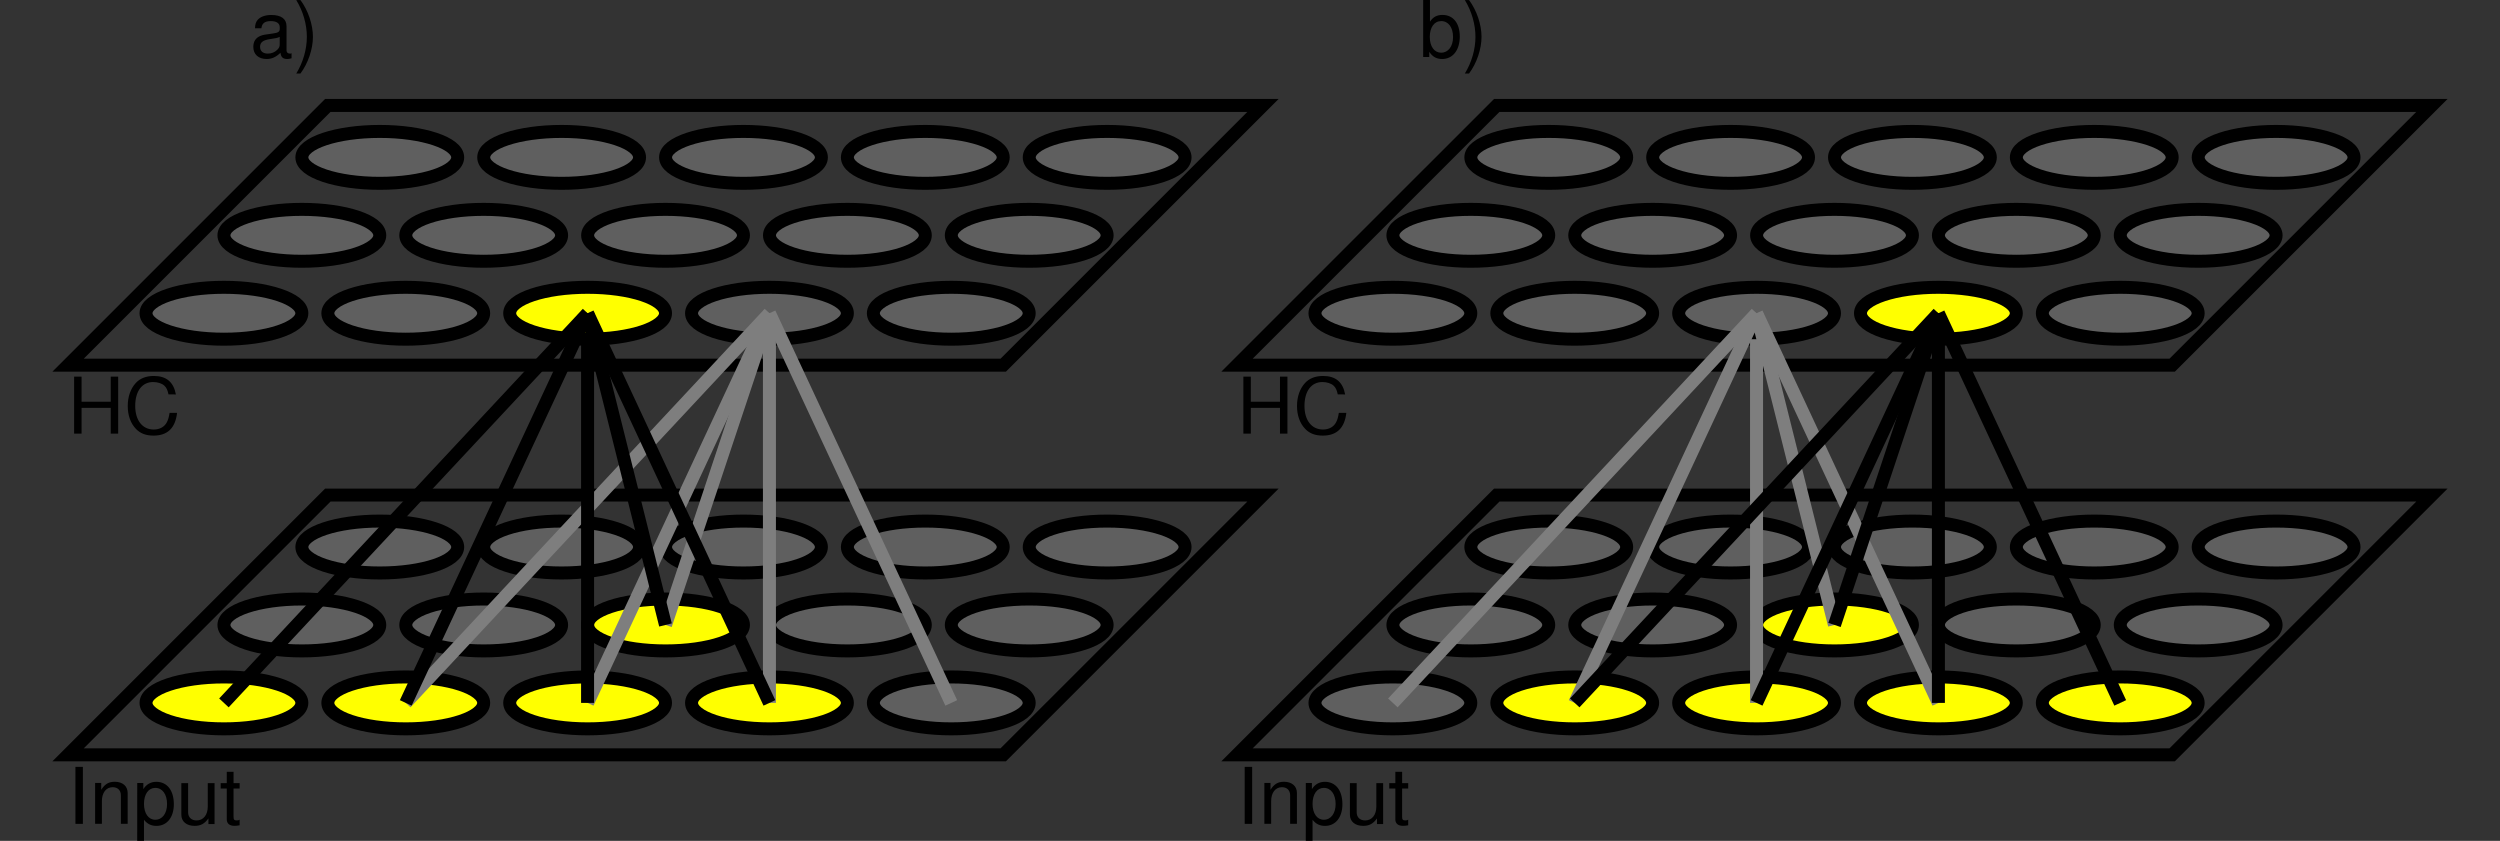 <?xml version="1.0" encoding="ISO-8859-1" standalone="yes"?>
<svg width="368.397" height="123.906">
  <rect width="100%" height="100%" fill="#333333" stroke="none"/>
  <defs> 
    <marker id="ArrowEnd" viewBox="0 0 10 10" refX="0" refY="5" 
     markerUnits="strokeWidth" 
     markerWidth="4" 
     markerHeight="3" 
     orient="auto"> 
        <path d="M 0 0 L 10 5 L 0 10 z" /> 
    </marker>
    <marker id="ArrowStart" viewBox="0 0 10 10" refX="10" refY="5" 
     markerUnits="strokeWidth" 
     markerWidth="4" 
     markerHeight="3" 
     orient="auto"> 
        <path d="M 10 0 L 0 5 L 10 10 z" /> 
    </marker> </defs>
<g>
<path style="stroke:none; fill-rule:evenodd; fill:#ffff00" d="M 44.48 103.578C 44.48 101.465 39.339 99.754 32.999 99.754C 26.66 99.754 21.519 101.465 21.519 103.578C 21.519 105.691 26.66 107.402 32.999 107.402C 39.339 107.402 44.48 105.691 44.48 103.578"/>
<path style="stroke:#000000; stroke-width:1.914; fill:none" d="M 44.48 103.578C 44.48 101.465 39.339 99.754 32.999 99.754C 26.66 99.754 21.519 101.465 21.519 103.578C 21.519 105.691 26.66 107.402 32.999 107.402C 39.339 107.402 44.48 105.691 44.48 103.578"/>
<path style="stroke:none; fill-rule:evenodd; fill:#ffff00" d="M 71.273 103.578C 71.273 101.465 66.132 99.754 59.792 99.754C 53.453 99.754 48.312 101.465 48.312 103.578C 48.312 105.691 53.453 107.402 59.792 107.402C 66.132 107.402 71.273 105.691 71.273 103.578"/>
<path style="stroke:#000000; stroke-width:1.914; fill:none" d="M 71.273 103.578C 71.273 101.465 66.132 99.754 59.792 99.754C 53.453 99.754 48.312 101.465 48.312 103.578C 48.312 105.691 53.453 107.402 59.792 107.402C 66.132 107.402 71.273 105.691 71.273 103.578"/>
<path style="stroke:none; fill-rule:evenodd; fill:#ffff00" d="M 109.554 92.094C 109.554 89.98 104.413 88.269 98.073 88.269C 91.734 88.269 86.593 89.98 86.593 92.094C 86.593 94.207 91.734 95.918 98.073 95.918C 104.413 95.918 109.554 94.207 109.554 92.094"/>
<path style="stroke:#000000; stroke-width:1.914; fill:none" d="M 109.554 92.094C 109.554 89.98 104.413 88.269 98.073 88.269C 91.734 88.269 86.593 89.98 86.593 92.094C 86.593 94.207 91.734 95.918 98.073 95.918C 104.413 95.918 109.554 94.207 109.554 92.094"/>
<path style="stroke:none; fill-rule:evenodd; fill:#ffff00" d="M 98.07 103.578C 98.07 101.465 92.929 99.754 86.589 99.754C 80.249 99.754 75.109 101.465 75.109 103.578C 75.109 105.691 80.249 107.402 86.589 107.402C 92.929 107.402 98.07 105.691 98.07 103.578"/>
<path style="stroke:#000000; stroke-width:1.914; fill:none" d="M 98.07 103.578C 98.07 101.465 92.929 99.754 86.589 99.754C 80.249 99.754 75.109 101.465 75.109 103.578C 75.109 105.691 80.249 107.402 86.589 107.402C 92.929 107.402 98.07 105.691 98.07 103.578"/>
<path style="stroke:none; fill-rule:evenodd; fill:#ffff00" d="M 124.866 103.578C 124.866 101.465 119.726 99.754 113.386 99.754C 107.046 99.754 101.906 101.465 101.906 103.578C 101.906 105.691 107.046 107.402 113.386 107.402C 119.726 107.402 124.866 105.691 124.866 103.578"/>
<path style="stroke:#000000; stroke-width:1.914; fill:none" d="M 124.866 103.578C 124.866 101.465 119.726 99.754 113.386 99.754C 107.046 99.754 101.906 101.465 101.906 103.578C 101.906 105.691 107.046 107.402 113.386 107.402C 119.726 107.402 124.866 105.691 124.866 103.578"/>
<path style="stroke:none; fill-rule:evenodd; fill:#5f5f5f" d="M 55.961 92.094C 55.961 89.98 50.82 88.269 44.48 88.269C 38.14 88.269 32.999 89.98 32.999 92.094C 32.999 94.207 38.14 95.918 44.48 95.918C 50.82 95.918 55.961 94.207 55.961 92.094"/>
<path style="stroke:#000000; stroke-width:1.914; fill:none" d="M 55.961 92.094C 55.961 89.98 50.82 88.269 44.48 88.269C 38.14 88.269 32.999 89.98 32.999 92.094C 32.999 94.207 38.14 95.918 44.48 95.918C 50.82 95.918 55.961 94.207 55.961 92.094"/>
<path style="stroke:none; fill-rule:evenodd; fill:#5f5f5f" d="M 67.445 80.609C 67.445 78.496 62.304 76.785 55.964 76.785C 49.624 76.785 44.484 78.496 44.484 80.609C 44.484 82.722 49.624 84.433 55.964 84.433C 62.304 84.433 67.445 82.722 67.445 80.609"/>
<path style="stroke:#000000; stroke-width:1.914; fill:none" d="M 67.445 80.609C 67.445 78.496 62.304 76.785 55.964 76.785C 49.624 76.785 44.484 78.496 44.484 80.609C 44.484 82.722 49.624 84.433 55.964 84.433C 62.304 84.433 67.445 82.722 67.445 80.609"/>
<path style="stroke:none; fill-rule:evenodd; fill:#5f5f5f" d="M 82.757 92.094C 82.757 89.98 77.617 88.269 71.277 88.269C 64.937 88.269 59.796 89.98 59.796 92.094C 59.796 94.207 64.937 95.918 71.277 95.918C 77.617 95.918 82.757 94.207 82.757 92.094"/>
<path style="stroke:#000000; stroke-width:1.914; fill:none" d="M 82.757 92.094C 82.757 89.98 77.617 88.269 71.277 88.269C 64.937 88.269 59.796 89.98 59.796 92.094C 59.796 94.207 64.937 95.918 71.277 95.918C 77.617 95.918 82.757 94.207 82.757 92.094"/>
<path style="stroke:none; fill-rule:evenodd; fill:#5f5f5f" d="M 94.242 80.609C 94.242 78.496 89.101 76.785 82.761 76.785C 76.421 76.785 71.281 78.496 71.281 80.609C 71.281 82.722 76.421 84.433 82.761 84.433C 89.101 84.433 94.242 82.722 94.242 80.609"/>
<path style="stroke:#000000; stroke-width:1.914; fill:none" d="M 94.242 80.609C 94.242 78.496 89.101 76.785 82.761 76.785C 76.421 76.785 71.281 78.496 71.281 80.609C 71.281 82.722 76.421 84.433 82.761 84.433C 89.101 84.433 94.242 82.722 94.242 80.609"/>
<path style="stroke:none; fill-rule:evenodd; fill:#5f5f5f" d="M 121.038 80.609C 121.038 78.496 115.898 76.785 109.558 76.785C 103.218 76.785 98.077 78.496 98.077 80.609C 98.077 82.722 103.218 84.433 109.558 84.433C 115.898 84.433 121.038 82.722 121.038 80.609"/>
<path style="stroke:#000000; stroke-width:1.914; fill:none" d="M 121.038 80.609C 121.038 78.496 115.898 76.785 109.558 76.785C 103.218 76.785 98.077 78.496 98.077 80.609C 98.077 82.722 103.218 84.433 109.558 84.433C 115.898 84.433 121.038 82.722 121.038 80.609"/>
<path style="stroke:none; fill-rule:evenodd; fill:#5f5f5f" d="M 136.351 92.094C 136.351 89.98 131.21 88.269 124.87 88.269C 118.53 88.269 113.39 89.98 113.39 92.094C 113.39 94.207 118.53 95.918 124.87 95.918C 131.21 95.918 136.351 94.207 136.351 92.094"/>
<path style="stroke:#000000; stroke-width:1.914; fill:none" d="M 136.351 92.094C 136.351 89.98 131.21 88.269 124.87 88.269C 118.53 88.269 113.39 89.98 113.39 92.094C 113.39 94.207 118.53 95.918 124.87 95.918C 131.21 95.918 136.351 94.207 136.351 92.094"/>
<path style="stroke:none; fill-rule:evenodd; fill:#5f5f5f" d="M 147.831 80.609C 147.831 78.496 142.691 76.785 136.351 76.785C 130.011 76.785 124.87 78.496 124.87 80.609C 124.87 82.722 130.011 84.433 136.351 84.433C 142.691 84.433 147.831 82.722 147.831 80.609"/>
<path style="stroke:#000000; stroke-width:1.914; fill:none" d="M 147.831 80.609C 147.831 78.496 142.691 76.785 136.351 76.785C 130.011 76.785 124.87 78.496 124.87 80.609C 124.87 82.722 130.011 84.433 136.351 84.433C 142.691 84.433 147.831 82.722 147.831 80.609"/>
<path style="stroke:none; fill-rule:evenodd; fill:#5f5f5f" d="M 163.144 92.094C 163.144 89.98 158.003 88.269 151.663 88.269C 145.323 88.269 140.183 89.98 140.183 92.094C 140.183 94.207 145.323 95.918 151.663 95.918C 158.003 95.918 163.144 94.207 163.144 92.094"/>
<path style="stroke:#000000; stroke-width:1.914; fill:none" d="M 163.144 92.094C 163.144 89.98 158.003 88.269 151.663 88.269C 145.323 88.269 140.183 89.98 140.183 92.094C 140.183 94.207 145.323 95.918 151.663 95.918C 158.003 95.918 163.144 94.207 163.144 92.094"/>
<path style="stroke:none; fill-rule:evenodd; fill:#5f5f5f" d="M 151.659 103.578C 151.659 101.465 146.519 99.754 140.179 99.754C 133.839 99.754 128.698 101.465 128.698 103.578C 128.698 105.691 133.839 107.402 140.179 107.402C 146.519 107.402 151.659 105.691 151.659 103.578"/>
<path style="stroke:#000000; stroke-width:1.914; fill:none" d="M 151.659 103.578C 151.659 101.465 146.519 99.754 140.179 99.754C 133.839 99.754 128.698 101.465 128.698 103.578C 128.698 105.691 133.839 107.402 140.179 107.402C 146.519 107.402 151.659 105.691 151.659 103.578"/>
<path style="stroke:none; fill-rule:evenodd; fill:#5f5f5f" d="M 174.628 80.609C 174.628 78.496 169.488 76.785 163.148 76.785C 156.808 76.785 151.667 78.496 151.667 80.609C 151.667 82.722 156.808 84.433 163.148 84.433C 169.488 84.433 174.628 82.722 174.628 80.609"/>
<path style="stroke:#000000; stroke-width:1.914; fill:none" d="M 174.628 80.609C 174.628 78.496 169.488 76.785 163.148 76.785C 156.808 76.785 151.667 78.496 151.667 80.609C 151.667 82.722 156.808 84.433 163.148 84.433C 169.488 84.433 174.628 82.722 174.628 80.609"/>
<path style="stroke:#000000; stroke-width:1.914; fill:none" d="M 48.308 72.953L 186.113 72.953L 147.835 111.23L 10.031 111.23L 48.308 72.953z"/>
<path style="stroke:none; fill-rule:evenodd; fill:#5f5f5f" d="M 55.961 34.676C 55.961 32.562 50.82 30.851 44.48 30.851C 38.14 30.851 32.999 32.562 32.999 34.676C 32.999 36.789 38.14 38.5 44.48 38.5C 50.82 38.5 55.961 36.789 55.961 34.676"/>
<path style="stroke:#000000; stroke-width:1.914; fill:none" d="M 55.961 34.676C 55.961 32.562 50.82 30.851 44.48 30.851C 38.14 30.851 32.999 32.562 32.999 34.676C 32.999 36.789 38.14 38.5 44.48 38.5C 50.82 38.5 55.961 36.789 55.961 34.676"/>
<path style="stroke:none; fill-rule:evenodd; fill:#5f5f5f" d="M 44.48 46.16C 44.48 44.047 39.339 42.336 32.999 42.336C 26.66 42.336 21.519 44.047 21.519 46.16C 21.519 48.273 26.66 49.984 32.999 49.984C 39.339 49.984 44.48 48.273 44.48 46.16"/>
<path style="stroke:#000000; stroke-width:1.914; fill:none" d="M 44.48 46.16C 44.48 44.047 39.339 42.336 32.999 42.336C 26.66 42.336 21.519 44.047 21.519 46.16C 21.519 48.273 26.66 49.984 32.999 49.984C 39.339 49.984 44.48 48.273 44.48 46.16"/>
<path style="stroke:none; fill-rule:evenodd; fill:#5f5f5f" d="M 67.445 23.191C 67.445 21.078 62.304 19.367 55.964 19.367C 49.624 19.367 44.484 21.078 44.484 23.191C 44.484 25.304 49.624 27.015 55.964 27.015C 62.304 27.015 67.445 25.304 67.445 23.191"/>
<path style="stroke:#000000; stroke-width:1.914; fill:none" d="M 67.445 23.191C 67.445 21.078 62.304 19.367 55.964 19.367C 49.624 19.367 44.484 21.078 44.484 23.191C 44.484 25.304 49.624 27.015 55.964 27.015C 62.304 27.015 67.445 25.304 67.445 23.191"/>
<path style="stroke:none; fill-rule:evenodd; fill:#5f5f5f" d="M 82.757 34.676C 82.757 32.562 77.617 30.851 71.277 30.851C 64.937 30.851 59.796 32.562 59.796 34.676C 59.796 36.789 64.937 38.5 71.277 38.5C 77.617 38.5 82.757 36.789 82.757 34.676"/>
<path style="stroke:#000000; stroke-width:1.914; fill:none" d="M 82.757 34.676C 82.757 32.562 77.617 30.851 71.277 30.851C 64.937 30.851 59.796 32.562 59.796 34.676C 59.796 36.789 64.937 38.5 71.277 38.5C 77.617 38.5 82.757 36.789 82.757 34.676"/>
<path style="stroke:none; fill-rule:evenodd; fill:#5f5f5f" d="M 71.273 46.16C 71.273 44.047 66.132 42.336 59.792 42.336C 53.453 42.336 48.312 44.047 48.312 46.16C 48.312 48.273 53.453 49.984 59.792 49.984C 66.132 49.984 71.273 48.273 71.273 46.16"/>
<path style="stroke:#000000; stroke-width:1.914; fill:none" d="M 71.273 46.16C 71.273 44.047 66.132 42.336 59.792 42.336C 53.453 42.336 48.312 44.047 48.312 46.16C 48.312 48.273 53.453 49.984 59.792 49.984C 66.132 49.984 71.273 48.273 71.273 46.16"/>
<path style="stroke:none; fill-rule:evenodd; fill:#5f5f5f" d="M 94.242 23.191C 94.242 21.078 89.101 19.367 82.761 19.367C 76.421 19.367 71.281 21.078 71.281 23.191C 71.281 25.304 76.421 27.015 82.761 27.015C 89.101 27.015 94.242 25.304 94.242 23.191"/>
<path style="stroke:#000000; stroke-width:1.914; fill:none" d="M 94.242 23.191C 94.242 21.078 89.101 19.367 82.761 19.367C 76.421 19.367 71.281 21.078 71.281 23.191C 71.281 25.304 76.421 27.015 82.761 27.015C 89.101 27.015 94.242 25.304 94.242 23.191"/>
<path style="stroke:none; fill-rule:evenodd; fill:#5f5f5f" d="M 109.554 34.676C 109.554 32.562 104.413 30.851 98.073 30.851C 91.734 30.851 86.593 32.562 86.593 34.676C 86.593 36.789 91.734 38.5 98.073 38.5C 104.413 38.5 109.554 36.789 109.554 34.676"/>
<path style="stroke:#000000; stroke-width:1.914; fill:none" d="M 109.554 34.676C 109.554 32.562 104.413 30.851 98.073 30.851C 91.734 30.851 86.593 32.562 86.593 34.676C 86.593 36.789 91.734 38.5 98.073 38.5C 104.413 38.5 109.554 36.789 109.554 34.676"/>
<path style="stroke:none; fill-rule:evenodd; fill:#ffff00" d="M 98.07 46.16C 98.07 44.047 92.929 42.336 86.589 42.336C 80.249 42.336 75.109 44.047 75.109 46.16C 75.109 48.273 80.249 49.984 86.589 49.984C 92.929 49.984 98.07 48.273 98.07 46.16"/>
<path style="stroke:#000000; stroke-width:1.914; fill:none" d="M 98.07 46.16C 98.07 44.047 92.929 42.336 86.589 42.336C 80.249 42.336 75.109 44.047 75.109 46.16C 75.109 48.273 80.249 49.984 86.589 49.984C 92.929 49.984 98.07 48.273 98.07 46.16"/>
<path style="stroke:none; fill-rule:evenodd; fill:#5f5f5f" d="M 121.038 23.191C 121.038 21.078 115.898 19.367 109.558 19.367C 103.218 19.367 98.077 21.078 98.077 23.191C 98.077 25.304 103.218 27.015 109.558 27.015C 115.898 27.015 121.038 25.304 121.038 23.191"/>
<path style="stroke:#000000; stroke-width:1.914; fill:none" d="M 121.038 23.191C 121.038 21.078 115.898 19.367 109.558 19.367C 103.218 19.367 98.077 21.078 98.077 23.191C 98.077 25.304 103.218 27.015 109.558 27.015C 115.898 27.015 121.038 25.304 121.038 23.191"/>
<path style="stroke:none; fill-rule:evenodd; fill:#5f5f5f" d="M 136.351 34.676C 136.351 32.562 131.21 30.851 124.87 30.851C 118.53 30.851 113.39 32.562 113.39 34.676C 113.39 36.789 118.53 38.5 124.87 38.5C 131.21 38.5 136.351 36.789 136.351 34.676"/>
<path style="stroke:#000000; stroke-width:1.914; fill:none" d="M 136.351 34.676C 136.351 32.562 131.21 30.851 124.87 30.851C 118.53 30.851 113.39 32.562 113.39 34.676C 113.39 36.789 118.53 38.5 124.87 38.5C 131.21 38.5 136.351 36.789 136.351 34.676"/>
<path style="stroke:none; fill-rule:evenodd; fill:#5f5f5f" d="M 124.866 46.16C 124.866 44.047 119.726 42.336 113.386 42.336C 107.046 42.336 101.906 44.047 101.906 46.16C 101.906 48.273 107.046 49.984 113.386 49.984C 119.726 49.984 124.866 48.273 124.866 46.16"/>
<path style="stroke:#000000; stroke-width:1.914; fill:none" d="M 124.866 46.16C 124.866 44.047 119.726 42.336 113.386 42.336C 107.046 42.336 101.906 44.047 101.906 46.16C 101.906 48.273 107.046 49.984 113.386 49.984C 119.726 49.984 124.866 48.273 124.866 46.16"/>
<path style="stroke:none; fill-rule:evenodd; fill:#5f5f5f" d="M 147.831 23.191C 147.831 21.078 142.691 19.367 136.351 19.367C 130.011 19.367 124.87 21.078 124.87 23.191C 124.87 25.304 130.011 27.015 136.351 27.015C 142.691 27.015 147.831 25.304 147.831 23.191"/>
<path style="stroke:#000000; stroke-width:1.914; fill:none" d="M 147.831 23.191C 147.831 21.078 142.691 19.367 136.351 19.367C 130.011 19.367 124.87 21.078 124.87 23.191C 124.87 25.304 130.011 27.015 136.351 27.015C 142.691 27.015 147.831 25.304 147.831 23.191"/>
<path style="stroke:none; fill-rule:evenodd; fill:#5f5f5f" d="M 163.144 34.676C 163.144 32.562 158.003 30.851 151.663 30.851C 145.323 30.851 140.183 32.562 140.183 34.676C 140.183 36.789 145.323 38.5 151.663 38.5C 158.003 38.5 163.144 36.789 163.144 34.676"/>
<path style="stroke:#000000; stroke-width:1.914; fill:none" d="M 163.144 34.676C 163.144 32.562 158.003 30.851 151.663 30.851C 145.323 30.851 140.183 32.562 140.183 34.676C 140.183 36.789 145.323 38.5 151.663 38.5C 158.003 38.5 163.144 36.789 163.144 34.676"/>
<path style="stroke:none; fill-rule:evenodd; fill:#5f5f5f" d="M 151.659 46.16C 151.659 44.047 146.519 42.336 140.179 42.336C 133.839 42.336 128.698 44.047 128.698 46.16C 128.698 48.273 133.839 49.984 140.179 49.984C 146.519 49.984 151.659 48.273 151.659 46.16"/>
<path style="stroke:#000000; stroke-width:1.914; fill:none" d="M 151.659 46.16C 151.659 44.047 146.519 42.336 140.179 42.336C 133.839 42.336 128.698 44.047 128.698 46.16C 128.698 48.273 133.839 49.984 140.179 49.984C 146.519 49.984 151.659 48.273 151.659 46.16"/>
<path style="stroke:none; fill-rule:evenodd; fill:#5f5f5f" d="M 174.628 23.191C 174.628 21.078 169.488 19.367 163.148 19.367C 156.808 19.367 151.667 21.078 151.667 23.191C 151.667 25.304 156.808 27.015 163.148 27.015C 169.488 27.015 174.628 25.304 174.628 23.191"/>
<path style="stroke:#000000; stroke-width:1.914; fill:none" d="M 174.628 23.191C 174.628 21.078 169.488 19.367 163.148 19.367C 156.808 19.367 151.667 21.078 151.667 23.191C 151.667 25.304 156.808 27.015 163.148 27.015C 169.488 27.015 174.628 25.304 174.628 23.191"/>
<path style="stroke:#000000; stroke-width:1.914; fill:none" d="M 48.308 15.535L 186.113 15.535L 147.835 53.812L 10.031 53.812L 48.308 15.535z"/>
<path style="stroke:none; fill-rule:evenodd; fill:#5f5f5f" d="M 228.218 92.094C 228.218 89.98 223.077 88.269 216.738 88.269C 210.398 88.269 205.257 89.98 205.257 92.094C 205.257 94.207 210.398 95.918 216.738 95.918C 223.077 95.918 228.218 94.207 228.218 92.094"/>
<path style="stroke:#000000; stroke-width:1.914; fill:none" d="M 228.218 92.094C 228.218 89.98 223.077 88.269 216.738 88.269C 210.398 88.269 205.257 89.98 205.257 92.094C 205.257 94.207 210.398 95.918 216.738 95.918C 223.077 95.918 228.218 94.207 228.218 92.094"/>
<path style="stroke:none; fill-rule:evenodd; fill:#5f5f5f" d="M 216.734 103.578C 216.734 101.465 211.593 99.754 205.253 99.754C 198.913 99.754 193.773 101.465 193.773 103.578C 193.773 105.691 198.913 107.402 205.253 107.402C 211.593 107.402 216.734 105.691 216.734 103.578"/>
<path style="stroke:#000000; stroke-width:1.914; fill:none" d="M 216.734 103.578C 216.734 101.465 211.593 99.754 205.253 99.754C 198.913 99.754 193.773 101.465 193.773 103.578C 193.773 105.691 198.913 107.402 205.253 107.402C 211.593 107.402 216.734 105.691 216.734 103.578"/>
<path style="stroke:none; fill-rule:evenodd; fill:#5f5f5f" d="M 239.702 80.609C 239.702 78.496 234.562 76.785 228.222 76.785C 221.882 76.785 216.741 78.496 216.741 80.609C 216.741 82.722 221.882 84.433 228.222 84.433C 234.562 84.433 239.702 82.722 239.702 80.609"/>
<path style="stroke:#000000; stroke-width:1.914; fill:none" d="M 239.702 80.609C 239.702 78.496 234.562 76.785 228.222 76.785C 221.882 76.785 216.741 78.496 216.741 80.609C 216.741 82.722 221.882 84.433 228.222 84.433C 234.562 84.433 239.702 82.722 239.702 80.609"/>
<path style="stroke:none; fill-rule:evenodd; fill:#5f5f5f" d="M 255.015 92.094C 255.015 89.98 249.874 88.269 243.534 88.269C 237.195 88.269 232.054 89.98 232.054 92.094C 232.054 94.207 237.195 95.918 243.534 95.918C 249.874 95.918 255.015 94.207 255.015 92.094"/>
<path style="stroke:#000000; stroke-width:1.914; fill:none" d="M 255.015 92.094C 255.015 89.98 249.874 88.269 243.534 88.269C 237.195 88.269 232.054 89.98 232.054 92.094C 232.054 94.207 237.195 95.918 243.534 95.918C 249.874 95.918 255.015 94.207 255.015 92.094"/>
<path style="stroke:none; fill-rule:evenodd; fill:#5f5f5f" d="M 266.499 80.609C 266.499 78.496 261.359 76.785 255.019 76.785C 248.679 76.785 243.538 78.496 243.538 80.609C 243.538 82.722 248.679 84.433 255.019 84.433C 261.359 84.433 266.499 82.722 266.499 80.609"/>
<path style="stroke:#000000; stroke-width:1.914; fill:none" d="M 266.499 80.609C 266.499 78.496 261.359 76.785 255.019 76.785C 248.679 76.785 243.538 78.496 243.538 80.609C 243.538 82.722 248.679 84.433 255.019 84.433C 261.359 84.433 266.499 82.722 266.499 80.609"/>
<path style="stroke:none; fill-rule:evenodd; fill:#5f5f5f" d="M 293.292 80.609C 293.292 78.496 288.152 76.785 281.812 76.785C 275.472 76.785 270.331 78.496 270.331 80.609C 270.331 82.722 275.472 84.433 281.812 84.433C 288.152 84.433 293.292 82.722 293.292 80.609"/>
<path style="stroke:#000000; stroke-width:1.914; fill:none" d="M 293.292 80.609C 293.292 78.496 288.152 76.785 281.812 76.785C 275.472 76.785 270.331 78.496 270.331 80.609C 270.331 82.722 275.472 84.433 281.812 84.433C 288.152 84.433 293.292 82.722 293.292 80.609"/>
<path style="stroke:none; fill-rule:evenodd; fill:#5f5f5f" d="M 308.605 92.094C 308.605 89.98 303.464 88.269 297.124 88.269C 290.784 88.269 285.644 89.98 285.644 92.094C 285.644 94.207 290.784 95.918 297.124 95.918C 303.464 95.918 308.605 94.207 308.605 92.094"/>
<path style="stroke:#000000; stroke-width:1.914; fill:none" d="M 308.605 92.094C 308.605 89.98 303.464 88.269 297.124 88.269C 290.784 88.269 285.644 89.98 285.644 92.094C 285.644 94.207 290.784 95.918 297.124 95.918C 303.464 95.918 308.605 94.207 308.605 92.094"/>
<path style="stroke:none; fill-rule:evenodd; fill:#5f5f5f" d="M 320.089 80.609C 320.089 78.496 314.948 76.785 308.609 76.785C 302.269 76.785 297.128 78.496 297.128 80.609C 297.128 82.722 302.269 84.433 308.609 84.433C 314.948 84.433 320.089 82.722 320.089 80.609"/>
<path style="stroke:#000000; stroke-width:1.914; fill:none" d="M 320.089 80.609C 320.089 78.496 314.948 76.785 308.609 76.785C 302.269 76.785 297.128 78.496 297.128 80.609C 297.128 82.722 302.269 84.433 308.609 84.433C 314.948 84.433 320.089 82.722 320.089 80.609"/>
<path style="stroke:none; fill-rule:evenodd; fill:#5f5f5f" d="M 335.402 92.094C 335.402 89.98 330.261 88.269 323.921 88.269C 317.581 88.269 312.441 89.98 312.441 92.094C 312.441 94.207 317.581 95.918 323.921 95.918C 330.261 95.918 335.402 94.207 335.402 92.094"/>
<path style="stroke:#000000; stroke-width:1.914; fill:none" d="M 335.402 92.094C 335.402 89.98 330.261 88.269 323.921 88.269C 317.581 88.269 312.441 89.98 312.441 92.094C 312.441 94.207 317.581 95.918 323.921 95.918C 330.261 95.918 335.402 94.207 335.402 92.094"/>
<path style="stroke:none; fill-rule:evenodd; fill:#ffff00" d="M 243.53 103.578C 243.53 101.465 238.39 99.754 232.05 99.754C 225.71 99.754 220.57 101.465 220.57 103.578C 220.57 105.691 225.71 107.402 232.05 107.402C 238.39 107.402 243.53 105.691 243.53 103.578"/>
<path style="stroke:#000000; stroke-width:1.914; fill:none" d="M 243.53 103.578C 243.53 101.465 238.39 99.754 232.05 99.754C 225.71 99.754 220.57 101.465 220.57 103.578C 220.57 105.691 225.71 107.402 232.05 107.402C 238.39 107.402 243.53 105.691 243.53 103.578"/>
<path style="stroke:none; fill-rule:evenodd; fill:#ffff00" d="M 281.812 92.094C 281.812 89.98 276.671 88.269 270.331 88.269C 263.991 88.269 258.851 89.98 258.851 92.094C 258.851 94.207 263.991 95.918 270.331 95.918C 276.671 95.918 281.812 94.207 281.812 92.094"/>
<path style="stroke:#000000; stroke-width:1.914; fill:none" d="M 281.812 92.094C 281.812 89.98 276.671 88.269 270.331 88.269C 263.991 88.269 258.851 89.98 258.851 92.094C 258.851 94.207 263.991 95.918 270.331 95.918C 276.671 95.918 281.812 94.207 281.812 92.094"/>
<path style="stroke:none; fill-rule:evenodd; fill:#ffff00" d="M 270.327 103.578C 270.327 101.465 265.187 99.754 258.847 99.754C 252.507 99.754 247.366 101.465 247.366 103.578C 247.366 105.691 252.507 107.402 258.847 107.402C 265.187 107.402 270.327 105.691 270.327 103.578"/>
<path style="stroke:#000000; stroke-width:1.914; fill:none" d="M 270.327 103.578C 270.327 101.465 265.187 99.754 258.847 99.754C 252.507 99.754 247.366 101.465 247.366 103.578C 247.366 105.691 252.507 107.402 258.847 107.402C 265.187 107.402 270.327 105.691 270.327 103.578"/>
<path style="stroke:none; fill-rule:evenodd; fill:#ffff00" d="M 297.12 103.578C 297.12 101.465 291.98 99.754 285.64 99.754C 279.3 99.754 274.159 101.465 274.159 103.578C 274.159 105.691 279.3 107.402 285.64 107.402C 291.98 107.402 297.12 105.691 297.12 103.578"/>
<path style="stroke:#000000; stroke-width:1.914; fill:none" d="M 297.12 103.578C 297.12 101.465 291.98 99.754 285.64 99.754C 279.3 99.754 274.159 101.465 274.159 103.578C 274.159 105.691 279.3 107.402 285.64 107.402C 291.98 107.402 297.12 105.691 297.12 103.578"/>
<path style="stroke:none; fill-rule:evenodd; fill:#ffff00" d="M 323.917 103.578C 323.917 101.465 318.777 99.754 312.437 99.754C 306.097 99.754 300.956 101.465 300.956 103.578C 300.956 105.691 306.097 107.402 312.437 107.402C 318.777 107.402 323.917 105.691 323.917 103.578"/>
<path style="stroke:#000000; stroke-width:1.914; fill:none" d="M 323.917 103.578C 323.917 101.465 318.777 99.754 312.437 99.754C 306.097 99.754 300.956 101.465 300.956 103.578C 300.956 105.691 306.097 107.402 312.437 107.402C 318.777 107.402 323.917 105.691 323.917 103.578"/>
<path style="stroke:none; fill-rule:evenodd; fill:#5f5f5f" d="M 346.886 80.609C 346.886 78.496 341.745 76.785 335.406 76.785C 329.066 76.785 323.925 78.496 323.925 80.609C 323.925 82.722 329.066 84.433 335.406 84.433C 341.745 84.433 346.886 82.722 346.886 80.609"/>
<path style="stroke:#000000; stroke-width:1.914; fill:none" d="M 346.886 80.609C 346.886 78.496 341.745 76.785 335.406 76.785C 329.066 76.785 323.925 78.496 323.925 80.609C 323.925 82.722 329.066 84.433 335.406 84.433C 341.745 84.433 346.886 82.722 346.886 80.609"/>
<path style="stroke:#000000; stroke-width:1.914; fill:none" d="M 220.562 72.953L 358.366 72.953L 320.089 111.23L 182.284 111.23L 220.562 72.953z"/>
<path style="stroke:none; fill-rule:evenodd; fill:#5f5f5f" d="M 228.218 34.676C 228.218 32.562 223.077 30.851 216.738 30.851C 210.398 30.851 205.257 32.562 205.257 34.676C 205.257 36.789 210.398 38.5 216.738 38.5C 223.077 38.5 228.218 36.789 228.218 34.676"/>
<path style="stroke:#000000; stroke-width:1.914; fill:none" d="M 228.218 34.676C 228.218 32.562 223.077 30.851 216.738 30.851C 210.398 30.851 205.257 32.562 205.257 34.676C 205.257 36.789 210.398 38.5 216.738 38.5C 223.077 38.5 228.218 36.789 228.218 34.676"/>
<path style="stroke:none; fill-rule:evenodd; fill:#5f5f5f" d="M 216.734 46.16C 216.734 44.047 211.593 42.336 205.253 42.336C 198.913 42.336 193.773 44.047 193.773 46.16C 193.773 48.273 198.913 49.984 205.253 49.984C 211.593 49.984 216.734 48.273 216.734 46.16"/>
<path style="stroke:#000000; stroke-width:1.914; fill:none" d="M 216.734 46.16C 216.734 44.047 211.593 42.336 205.253 42.336C 198.913 42.336 193.773 44.047 193.773 46.16C 193.773 48.273 198.913 49.984 205.253 49.984C 211.593 49.984 216.734 48.273 216.734 46.16"/>
<path style="stroke:none; fill-rule:evenodd; fill:#5f5f5f" d="M 239.702 23.191C 239.702 21.078 234.562 19.367 228.222 19.367C 221.882 19.367 216.741 21.078 216.741 23.191C 216.741 25.304 221.882 27.015 228.222 27.015C 234.562 27.015 239.702 25.304 239.702 23.191"/>
<path style="stroke:#000000; stroke-width:1.914; fill:none" d="M 239.702 23.191C 239.702 21.078 234.562 19.367 228.222 19.367C 221.882 19.367 216.741 21.078 216.741 23.191C 216.741 25.304 221.882 27.015 228.222 27.015C 234.562 27.015 239.702 25.304 239.702 23.191"/>
<path style="stroke:none; fill-rule:evenodd; fill:#5f5f5f" d="M 255.015 34.676C 255.015 32.562 249.874 30.851 243.534 30.851C 237.195 30.851 232.054 32.562 232.054 34.676C 232.054 36.789 237.195 38.5 243.534 38.5C 249.874 38.5 255.015 36.789 255.015 34.676"/>
<path style="stroke:#000000; stroke-width:1.914; fill:none" d="M 255.015 34.676C 255.015 32.562 249.874 30.851 243.534 30.851C 237.195 30.851 232.054 32.562 232.054 34.676C 232.054 36.789 237.195 38.5 243.534 38.5C 249.874 38.5 255.015 36.789 255.015 34.676"/>
<path style="stroke:none; fill-rule:evenodd; fill:#5f5f5f" d="M 243.53 46.16C 243.53 44.047 238.39 42.336 232.05 42.336C 225.71 42.336 220.57 44.047 220.57 46.16C 220.57 48.273 225.71 49.984 232.05 49.984C 238.39 49.984 243.53 48.273 243.53 46.16"/>
<path style="stroke:#000000; stroke-width:1.914; fill:none" d="M 243.53 46.16C 243.53 44.047 238.39 42.336 232.05 42.336C 225.71 42.336 220.57 44.047 220.57 46.16C 220.57 48.273 225.71 49.984 232.05 49.984C 238.39 49.984 243.53 48.273 243.53 46.16"/>
<path style="stroke:none; fill-rule:evenodd; fill:#5f5f5f" d="M 266.499 23.191C 266.499 21.078 261.359 19.367 255.019 19.367C 248.679 19.367 243.538 21.078 243.538 23.191C 243.538 25.304 248.679 27.015 255.019 27.015C 261.359 27.015 266.499 25.304 266.499 23.191"/>
<path style="stroke:#000000; stroke-width:1.914; fill:none" d="M 266.499 23.191C 266.499 21.078 261.359 19.367 255.019 19.367C 248.679 19.367 243.538 21.078 243.538 23.191C 243.538 25.304 248.679 27.015 255.019 27.015C 261.359 27.015 266.499 25.304 266.499 23.191"/>
<path style="stroke:none; fill-rule:evenodd; fill:#5f5f5f" d="M 281.812 34.676C 281.812 32.562 276.671 30.851 270.331 30.851C 263.991 30.851 258.851 32.562 258.851 34.676C 258.851 36.789 263.991 38.5 270.331 38.5C 276.671 38.5 281.812 36.789 281.812 34.676"/>
<path style="stroke:#000000; stroke-width:1.914; fill:none" d="M 281.812 34.676C 281.812 32.562 276.671 30.851 270.331 30.851C 263.991 30.851 258.851 32.562 258.851 34.676C 258.851 36.789 263.991 38.5 270.331 38.5C 276.671 38.5 281.812 36.789 281.812 34.676"/>
<path style="stroke:none; fill-rule:evenodd; fill:#5f5f5f" d="M 270.327 46.16C 270.327 44.047 265.187 42.336 258.847 42.336C 252.507 42.336 247.366 44.047 247.366 46.16C 247.366 48.273 252.507 49.984 258.847 49.984C 265.187 49.984 270.327 48.273 270.327 46.16"/>
<path style="stroke:#000000; stroke-width:1.914; fill:none" d="M 270.327 46.16C 270.327 44.047 265.187 42.336 258.847 42.336C 252.507 42.336 247.366 44.047 247.366 46.16C 247.366 48.273 252.507 49.984 258.847 49.984C 265.187 49.984 270.327 48.273 270.327 46.16"/>
<path style="stroke:none; fill-rule:evenodd; fill:#5f5f5f" d="M 293.292 23.191C 293.292 21.078 288.152 19.367 281.812 19.367C 275.472 19.367 270.331 21.078 270.331 23.191C 270.331 25.304 275.472 27.015 281.812 27.015C 288.152 27.015 293.292 25.304 293.292 23.191"/>
<path style="stroke:#000000; stroke-width:1.914; fill:none" d="M 293.292 23.191C 293.292 21.078 288.152 19.367 281.812 19.367C 275.472 19.367 270.331 21.078 270.331 23.191C 270.331 25.304 275.472 27.015 281.812 27.015C 288.152 27.015 293.292 25.304 293.292 23.191"/>
<path style="stroke:none; fill-rule:evenodd; fill:#5f5f5f" d="M 308.605 34.676C 308.605 32.562 303.464 30.851 297.124 30.851C 290.784 30.851 285.644 32.562 285.644 34.676C 285.644 36.789 290.784 38.5 297.124 38.5C 303.464 38.5 308.605 36.789 308.605 34.676"/>
<path style="stroke:#000000; stroke-width:1.914; fill:none" d="M 308.605 34.676C 308.605 32.562 303.464 30.851 297.124 30.851C 290.784 30.851 285.644 32.562 285.644 34.676C 285.644 36.789 290.784 38.5 297.124 38.5C 303.464 38.5 308.605 36.789 308.605 34.676"/>
<path style="stroke:none; fill-rule:evenodd; fill:#ffff00" d="M 297.12 46.16C 297.12 44.047 291.98 42.336 285.64 42.336C 279.3 42.336 274.159 44.047 274.159 46.16C 274.159 48.273 279.3 49.984 285.64 49.984C 291.98 49.984 297.12 48.273 297.12 46.16"/>
<path style="stroke:#000000; stroke-width:1.914; fill:none" d="M 297.12 46.16C 297.12 44.047 291.98 42.336 285.64 42.336C 279.3 42.336 274.159 44.047 274.159 46.16C 274.159 48.273 279.3 49.984 285.64 49.984C 291.98 49.984 297.12 48.273 297.12 46.16"/>
<path style="stroke:none; fill-rule:evenodd; fill:#5f5f5f" d="M 320.089 23.191C 320.089 21.078 314.948 19.367 308.609 19.367C 302.269 19.367 297.128 21.078 297.128 23.191C 297.128 25.304 302.269 27.015 308.609 27.015C 314.948 27.015 320.089 25.304 320.089 23.191"/>
<path style="stroke:#000000; stroke-width:1.914; fill:none" d="M 320.089 23.191C 320.089 21.078 314.948 19.367 308.609 19.367C 302.269 19.367 297.128 21.078 297.128 23.191C 297.128 25.304 302.269 27.015 308.609 27.015C 314.948 27.015 320.089 25.304 320.089 23.191"/>
<path style="stroke:none; fill-rule:evenodd; fill:#5f5f5f" d="M 335.402 34.676C 335.402 32.562 330.261 30.851 323.921 30.851C 317.581 30.851 312.441 32.562 312.441 34.676C 312.441 36.789 317.581 38.5 323.921 38.5C 330.261 38.5 335.402 36.789 335.402 34.676"/>
<path style="stroke:#000000; stroke-width:1.914; fill:none" d="M 335.402 34.676C 335.402 32.562 330.261 30.851 323.921 30.851C 317.581 30.851 312.441 32.562 312.441 34.676C 312.441 36.789 317.581 38.5 323.921 38.5C 330.261 38.5 335.402 36.789 335.402 34.676"/>
<path style="stroke:none; fill-rule:evenodd; fill:#5f5f5f" d="M 323.917 46.16C 323.917 44.047 318.777 42.336 312.437 42.336C 306.097 42.336 300.956 44.047 300.956 46.16C 300.956 48.273 306.097 49.984 312.437 49.984C 318.777 49.984 323.917 48.273 323.917 46.16"/>
<path style="stroke:#000000; stroke-width:1.914; fill:none" d="M 323.917 46.16C 323.917 44.047 318.777 42.336 312.437 42.336C 306.097 42.336 300.956 44.047 300.956 46.16C 300.956 48.273 306.097 49.984 312.437 49.984C 318.777 49.984 323.917 48.273 323.917 46.16"/>
<path style="stroke:none; fill-rule:evenodd; fill:#5f5f5f" d="M 346.886 23.191C 346.886 21.078 341.745 19.367 335.406 19.367C 329.066 19.367 323.925 21.078 323.925 23.191C 323.925 25.304 329.066 27.015 335.406 27.015C 341.745 27.015 346.886 25.304 346.886 23.191"/>
<path style="stroke:#000000; stroke-width:1.914; fill:none" d="M 346.886 23.191C 346.886 21.078 341.745 19.367 335.406 19.367C 329.066 19.367 323.925 21.078 323.925 23.191C 323.925 25.304 329.066 27.015 335.406 27.015C 341.745 27.015 346.886 25.304 346.886 23.191"/>
<path style="stroke:#000000; stroke-width:1.914; fill:none" d="M 220.562 15.535L 358.366 15.535L 320.089 53.812L 182.284 53.812L 220.562 15.535z"/>
<path style="stroke:none; fill-rule:evenodd; fill:#000000" d="M 16.316 60.101L 16.316 63.898L 17.414 63.898L 17.414 55.5L 16.316 55.5L 16.316 59.199L 12.019 59.199L 12.019 55.5L 10.921 55.5L 10.921 63.898L 12.019 63.898L 12.019 60.101L 16.316 60.101z"/>
<path style="stroke:none; fill-rule:evenodd; fill:#000000" d="M 25.918 58.125C 25.582 56.297 24.519 55.402 22.668 55.402C 21.535 55.402 20.621 55.758 20 56.449C 19.238 57.277 18.824 58.472 18.824 59.832C 18.824 61.211 19.25 62.398 20.046 63.215C 20.691 63.883 21.523 64.191 22.625 64.191C 24.683 64.191 25.839 63.078 26.093 60.84L 24.988 60.84C 24.898 61.429 24.785 61.832 24.609 62.179C 24.265 62.89 23.55 63.293 22.652 63.293C 20.984 63.293 19.925 61.941 19.925 59.816C 19.925 57.636 20.937 56.297 22.562 56.297C 23.242 56.297 23.875 56.508 24.218 56.832C 24.527 57.121 24.699 57.484 24.828 58.117L 25.918 58.125z"/>
<path style="stroke:none; fill-rule:evenodd; fill:#000000" d="M 11.117 121.402L 12.214 121.402L 12.214 113.004L 11.117 113.004L 11.117 121.402z"/>
<path style="stroke:none; fill-rule:evenodd; fill:#000000" d="M 14.015 115.375L 14.015 121.398L 15.015 121.398L 15.015 118.051C 15.015 116.812 15.64 116 16.605 116C 17.343 116 17.812 116.461 17.812 117.191L 17.812 121.394L 18.812 121.394L 18.812 116.844C 18.812 115.844 18.07 115.199 16.91 115.199C 16.019 115.199 15.445 115.543 14.918 116.383L 14.918 115.371L 14.015 115.375z"/>
<path style="stroke:none; fill-rule:evenodd; fill:#000000" d="M 20.218 123.906L 21.218 123.906L 21.218 120.805C 21.718 121.426 22.281 121.703 23.058 121.703C 24.601 121.703 25.617 120.445 25.617 118.512C 25.617 116.476 24.632 115.207 23.035 115.207C 22.222 115.207 21.566 115.574 21.121 116.285L 21.121 115.379L 20.222 115.379L 20.218 123.906zM 22.882 116.101C 23.929 116.101 24.617 117.039 24.617 118.484C 24.617 119.859 23.921 120.797 22.882 120.797C 21.878 120.797 21.218 119.871 21.218 118.449C 21.218 117.027 21.878 116.101 22.882 116.101z"/>
<path style="stroke:none; fill-rule:evenodd; fill:#000000" d="M 31.617 121.437L 31.617 115.402L 30.617 115.402L 30.617 118.847C 30.617 120.086 29.972 120.898 28.968 120.898C 28.207 120.898 27.722 120.437 27.722 119.707L 27.722 115.402L 26.722 115.402L 26.722 120.055C 26.722 121.055 27.48 121.699 28.671 121.699C 29.57 121.699 30.144 121.39 30.714 120.597L 30.714 121.437L 31.617 121.437z"/>
<path style="stroke:none; fill-rule:evenodd; fill:#000000" d="M 35.316 115.402L 34.417 115.402L 34.417 113.734L 33.417 113.734L 33.417 115.402L 32.519 115.402L 32.519 116.199L 33.417 116.199L 33.417 120.746C 33.417 121.351 33.82 121.695 34.55 121.695C 34.773 121.695 34.999 121.672 35.312 121.613L 35.312 120.777C 35.199 120.867 35.062 120.894 34.894 120.894C 34.519 120.894 34.414 120.781 34.414 120.351L 34.414 116.199L 35.312 116.199L 35.316 115.402z"/>
<path style="stroke:none; fill-rule:evenodd; fill:#000000" d="M 188.616 60.101L 188.616 63.898L 189.714 63.898L 189.714 55.5L 188.616 55.5L 188.616 59.199L 184.32 59.199L 184.32 55.5L 183.222 55.5L 183.222 63.898L 184.32 63.898L 184.32 60.101L 188.616 60.101z"/>
<path style="stroke:none; fill-rule:evenodd; fill:#000000" d="M 198.218 58.125C 197.882 56.297 196.82 55.402 194.968 55.402C 193.835 55.402 192.921 55.758 192.3 56.449C 191.538 57.277 191.124 58.472 191.124 59.832C 191.124 61.211 191.55 62.398 192.347 63.215C 192.991 63.883 193.823 64.191 194.925 64.191C 196.984 64.191 198.14 63.078 198.394 60.84L 197.288 60.84C 197.198 61.429 197.085 61.832 196.909 62.179C 196.566 62.89 195.851 63.293 194.952 63.293C 193.284 63.293 192.226 61.941 192.226 59.816C 192.226 57.636 193.238 56.297 194.863 56.297C 195.542 56.297 196.175 56.508 196.519 56.832C 196.827 57.121 196.999 57.484 197.128 58.117L 198.218 58.125z"/>
<path style="stroke:none; fill-rule:evenodd; fill:#000000" d="M 183.417 121.402L 184.515 121.402L 184.515 113.004L 183.417 113.004L 183.417 121.402z"/>
<path style="stroke:none; fill-rule:evenodd; fill:#000000" d="M 186.316 115.375L 186.316 121.398L 187.316 121.398L 187.316 118.051C 187.316 116.812 187.941 116 188.906 116C 189.644 116 190.113 116.461 190.113 117.191L 190.113 121.394L 191.113 121.394L 191.113 116.844C 191.113 115.844 190.37 115.199 189.21 115.199C 188.32 115.199 187.745 115.543 187.218 116.383L 187.218 115.371L 186.316 115.375z"/>
<path style="stroke:none; fill-rule:evenodd; fill:#000000" d="M 192.417 123.906L 193.417 123.906L 193.417 120.805C 193.917 121.426 194.48 121.703 195.257 121.703C 196.8 121.703 197.816 120.445 197.816 118.512C 197.816 116.476 196.831 115.207 195.234 115.207C 194.421 115.207 193.765 115.574 193.32 116.285L 193.32 115.379L 192.421 115.379L 192.417 123.906zM 195.081 116.101C 196.128 116.101 196.816 117.039 196.816 118.484C 196.816 119.859 196.12 120.797 195.081 120.797C 194.077 120.797 193.417 119.871 193.417 118.449C 193.417 117.027 194.077 116.101 195.081 116.101z"/>
<path style="stroke:none; fill-rule:evenodd; fill:#000000" d="M 203.816 121.437L 203.816 115.402L 202.816 115.402L 202.816 118.847C 202.816 120.086 202.171 120.898 201.167 120.898C 200.406 120.898 199.921 120.437 199.921 119.707L 199.921 115.402L 198.921 115.402L 198.921 120.055C 198.921 121.055 199.679 121.699 200.87 121.699C 201.769 121.699 202.343 121.39 202.913 120.597L 202.913 121.437L 203.816 121.437z"/>
<path style="stroke:none; fill-rule:evenodd; fill:#000000" d="M 207.515 115.402L 206.616 115.402L 206.616 113.734L 205.616 113.734L 205.616 115.402L 204.718 115.402L 204.718 116.199L 205.616 116.199L 205.616 120.746C 205.616 121.351 206.019 121.695 206.749 121.695C 206.972 121.695 207.198 121.672 207.511 121.613L 207.511 120.777C 207.398 120.867 207.261 120.894 207.093 120.894C 206.718 120.894 206.613 120.781 206.613 120.351L 206.613 116.199L 207.511 116.199L 207.515 115.402z"/>
<path style="stroke:none; fill-rule:evenodd; fill:#000000" d="M 42.961 7.84C 42.855 7.902 42.808 7.902 42.749 7.902C 42.41 7.902 42.222 7.73 42.222 7.429L 42.222 3.863C 42.222 2.789 41.445 2.207 39.972 2.207C 39.105 2.207 38.386 2.461 37.984 2.91C 37.711 3.219 37.597 3.566 37.574 4.168L 38.519 4.168C 38.597 3.437 39.023 3.109 39.906 3.109C 40.749 3.109 41.222 3.429 41.222 4.008L 41.222 4.261C 41.222 4.664 40.988 4.836 40.246 4.929C 38.921 5.101 38.718 5.148 38.359 5.297C 37.675 5.582 37.328 6.125 37.328 6.91C 37.328 8.004 38.082 8.695 39.296 8.695C 40.05 8.695 40.656 8.422 41.332 7.777C 41.398 8.41 41.695 8.695 42.316 8.695C 42.507 8.695 42.656 8.672 42.964 8.59L 42.961 7.84zM 41.218 6.539C 41.218 6.867 41.132 7.07 40.851 7.344C 40.472 7.707 40.015 7.898 39.468 7.898C 38.746 7.898 38.324 7.535 38.324 6.906C 38.324 6.258 38.734 5.926 39.726 5.773C 40.707 5.633 40.906 5.586 41.218 5.429L 41.218 6.539z"/>
<path style="stroke:none; fill-rule:evenodd; fill:#000000" d="M 44.273 10.836C 45.402 9.328 46.113 7.234 46.113 5.429C 46.113 3.613 45.402 1.519 44.273 0.008L 43.656 0.008C 44.66 1.652 45.218 3.586 45.218 5.429C 45.218 7.258 44.66 9.203 43.656 10.836L 44.273 10.836z"/>
<path style="stroke:none; fill-rule:evenodd; fill:#000000" d="M 209.718 0L 209.718 8.398L 210.616 8.398L 210.616 7.629C 211.07 8.351 211.675 8.695 212.511 8.695C 214.085 8.695 215.113 7.39 215.113 5.379C 215.113 3.414 214.132 2.199 212.562 2.199C 211.741 2.199 211.163 2.511 210.718 3.195L 210.718 0L 209.718 0zM 212.366 3.105C 213.433 3.105 214.12 4.035 214.12 5.469C 214.12 6.832 213.409 7.765 212.366 7.765C 211.359 7.765 210.691 6.847 210.691 5.437C 210.691 4.027 211.355 3.109 212.366 3.109L 212.366 3.105z"/>
<path style="stroke:none; fill-rule:evenodd; fill:#000000" d="M 216.476 10.836C 217.605 9.328 218.316 7.234 218.316 5.429C 218.316 3.613 217.605 1.519 216.476 0.008L 215.859 0.008C 216.863 1.652 217.421 3.586 217.421 5.429C 217.421 7.258 216.863 9.203 215.859 10.836L 216.476 10.836z"/>
<path style="stroke:#7e7e7e; stroke-width:1.914; fill:none" d="M 113.382 46.16L 59.792 103.578"/>
<path style="stroke:#7e7e7e; stroke-width:1.914; fill:none" d="M 113.382 46.16L 86.589 103.578"/>
<path style="stroke:#7e7e7e; stroke-width:1.914; fill:none" d="M 113.382 46.16L 98.073 92.094"/>
<path style="stroke:#7e7e7e; stroke-width:1.914; fill:none" d="M 113.382 46.16L 140.175 103.578"/>
<path style="stroke:#7e7e7e; stroke-width:1.914; fill:none" d="M 113.382 46.16L 113.382 103.578"/>
<path style="stroke:#000000; stroke-width:1.914; fill:none" d="M 86.585 46.16L 32.996 103.578"/>
<path style="stroke:#000000; stroke-width:1.914; fill:none" d="M 86.585 46.16L 98.066 92.094"/>
<path style="stroke:#000000; stroke-width:1.914; fill:none" d="M 86.585 49.988L 86.585 103.578"/>
<path style="stroke:#000000; stroke-width:1.914; fill:none" d="M 86.585 46.16L 59.792 103.578"/>
<path style="stroke:#000000; stroke-width:1.914; fill:none" d="M 86.585 46.16L 113.378 103.578"/>
<path style="stroke:#7e7e7e; stroke-width:1.914; fill:none" d="M 258.843 46.16L 205.253 103.578"/>
<path style="stroke:#7e7e7e; stroke-width:1.914; fill:none" d="M 258.843 46.16L 270.323 92.094"/>
<path style="stroke:#7e7e7e; stroke-width:1.914; fill:none" d="M 258.843 49.988L 258.843 103.578"/>
<path style="stroke:#7e7e7e; stroke-width:1.914; fill:none" d="M 258.843 46.16L 232.05 103.578"/>
<path style="stroke:#7e7e7e; stroke-width:1.914; fill:none" d="M 258.843 46.16L 285.636 103.578"/>
<path style="stroke:#000000; stroke-width:1.914; fill:none" d="M 285.64 46.16L 232.05 103.578"/>
<path style="stroke:#000000; stroke-width:1.914; fill:none" d="M 285.64 46.16L 258.847 103.578"/>
<path style="stroke:#000000; stroke-width:1.914; fill:none" d="M 285.64 46.16L 270.331 92.094"/>
<path style="stroke:#000000; stroke-width:1.914; fill:none" d="M 285.64 46.16L 312.433 103.578"/>
<path style="stroke:#000000; stroke-width:1.914; fill:none" d="M 285.64 46.16L 285.64 103.578"/>
</g>
</svg>